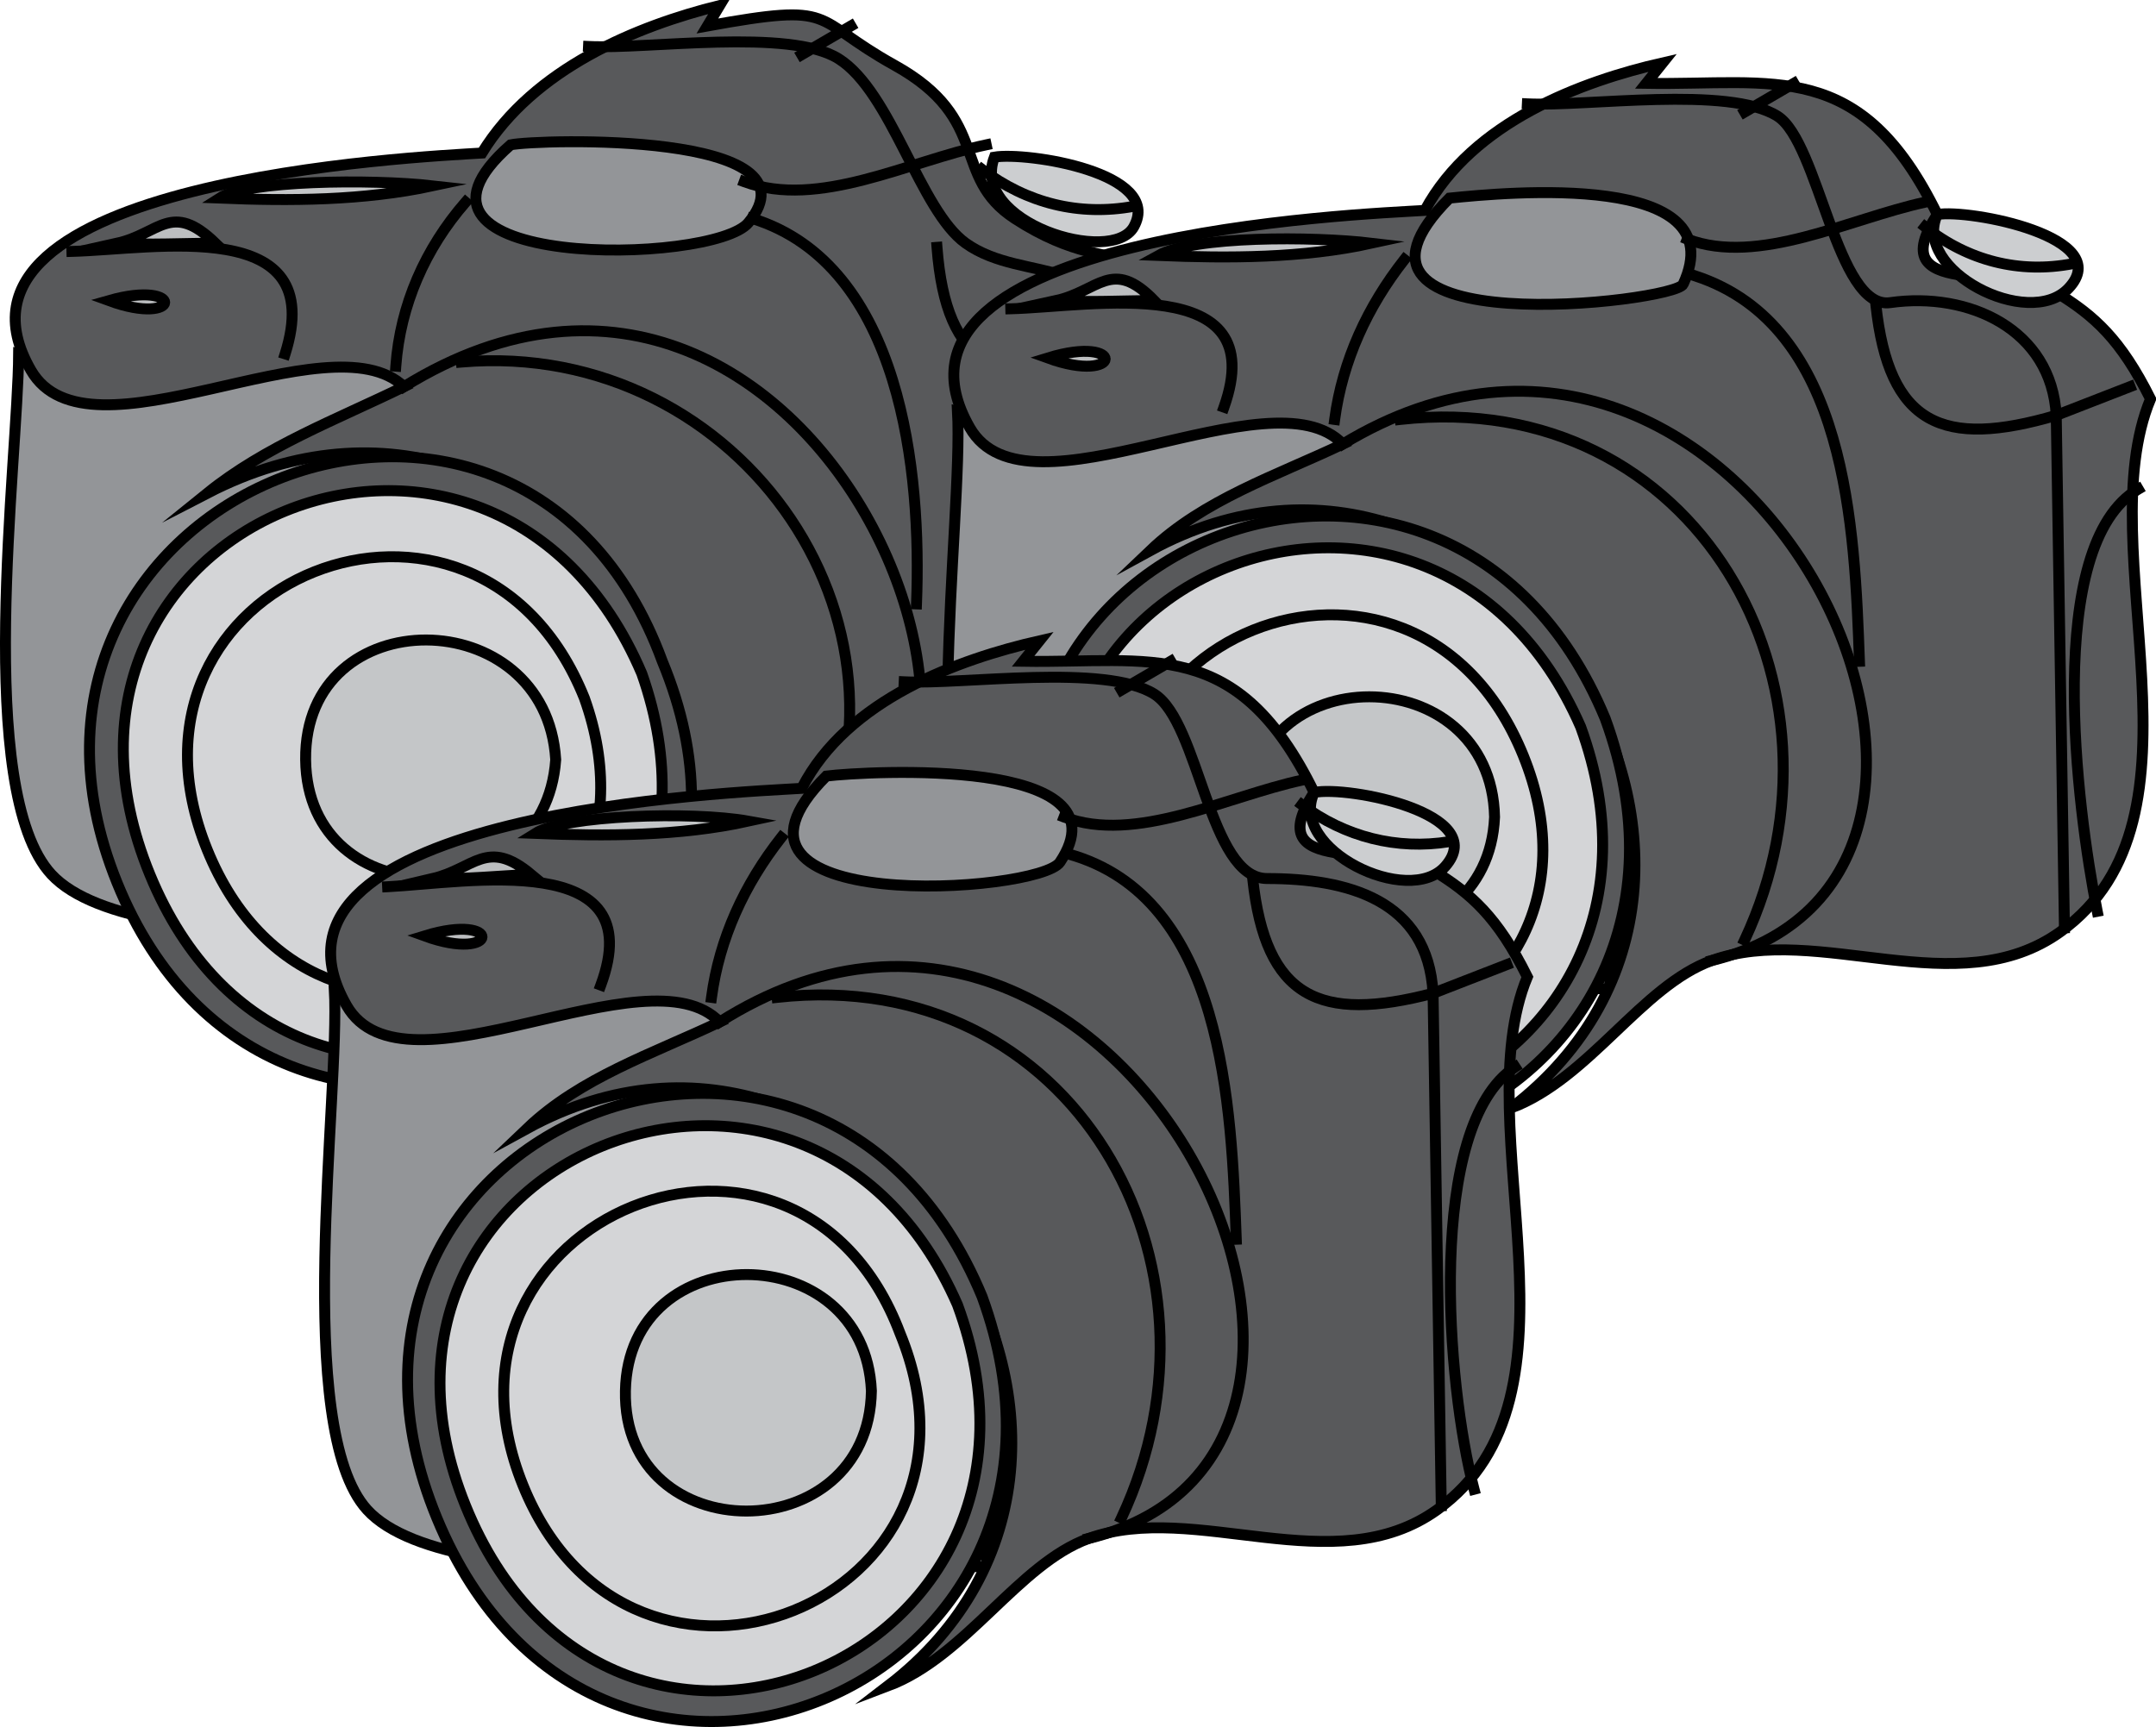 <svg xmlns="http://www.w3.org/2000/svg" xmlns:xlink="http://www.w3.org/1999/xlink" version="1.1" id="Layer_1" x="0px" y="0px" enable-background="new 0 0 822.05 841.89" xml:space="preserve" viewBox="211.59 263.25 394.41 316">
<path fill-rule="evenodd" clip-rule="evenodd" fill="#939598" stroke="#000000" stroke-width="2" stroke-linecap="square" stroke-miterlimit="10" d="  M244.25,309.251c19.328,16.334-16.422,21.898-29.25,18.75c-0.103,19.495-8.25,79.885,6,95.25c15.964,17.213,89.469,8.953,112.5,10.5  c0.658-10.899,10.569-84.889,3.873-87.547C306.332,333.887,275.291,321.569,244.25,309.251z"/>
<path fill-rule="evenodd" clip-rule="evenodd" fill="#58595B" stroke="#000000" stroke-width="2" stroke-linecap="square" stroke-miterlimit="10" d="  M299.75,291.251c-11.088,0.682-102.606,4.911-82.5,39.75c10.509,18.209,54.462-10.06,68.25,3c-12.297,5.999-25.362,10.902-36,19.5  c65.112-33.646,120.339,55.896,66.75,102.75c13.049-6.013,24.091-23.446,36-27.75c18.356-6.633,42.601,6.92,61.126-3.375  c27.688-15.387,20.312-68.33,16.124-95.625c-4.209-27.438-11.304-12.628-32.25-26.25c-11.8-7.674-4.131-18.128-22-28.056  c-15.662-8.701-10.084-11.583-34.25-7.194c0.75-1.25,1.5-2.5,2.25-3.75C328.142,268,309.271,275.713,299.75,291.251z"/>
<path fill="none" stroke="#000000" stroke-width="2" stroke-linecap="square" stroke-miterlimit="10" d="M224.75,309.251  c15.242-0.381,47.052-6.711,39,18.75"/>
<path fill-rule="evenodd" clip-rule="evenodd" fill="#BCBEC0" stroke="#000000" stroke-width="2" stroke-linecap="square" stroke-miterlimit="10" d="  M233,307.751c7.775-1.727,9.939-7.784,18,0C245.021,307.751,238.966,308.103,233,307.751z"/>
<path fill-rule="evenodd" clip-rule="evenodd" fill="#C4C6C8" stroke="#000000" stroke-width="2" stroke-linecap="square" stroke-miterlimit="10" d="  M251.75,299.501c12.957,0.533,26.293,0.477,39-2.25C279.324,295.969,256.792,296.259,251.75,299.501z"/>
<path fill-rule="evenodd" clip-rule="evenodd" fill="#939598" stroke="#000000" stroke-width="2" stroke-linecap="square" stroke-miterlimit="10" d="  M305,289.751c-26.283,23.034,37.039,22.069,43.5,14.25C362.377,287.207,309.872,288.722,305,289.751z"/>
<path fill="none" stroke="#000000" stroke-width="2" stroke-linecap="square" stroke-miterlimit="10" d="M319.25,271.751  c10.915,0.537,36.793-3.394,45.75,2.25c9.705,6.115,14.875,27.776,23.25,33.75c10.906,7.78,27.953,0.928,27.002,21.75  c4.499-2,8.999-4,13.498-6"/>
<path fill="none" stroke="#000000" stroke-width="2" stroke-linecap="square" stroke-miterlimit="10" d="M347.75,296.501  c13.617,5.037,29.984-3.734,44.25-6.75"/>
<path fill="none" stroke="#000000" stroke-width="2" stroke-linecap="square" stroke-miterlimit="10" d="M349.25,303.251  c27.301,8.502,30.966,46.578,30,70.5"/>
<path fill="none" stroke="#000000" stroke-width="2" stroke-linecap="square" stroke-miterlimit="10" d="M296.75,300.251  c-7.364,8.456-11.938,18.812-12.75,30"/>
<path fill="none" stroke="#000000" stroke-width="2" stroke-linecap="square" stroke-miterlimit="10" d="M285.5,334.001  c76.731-47.414,129.757,84.832,66.75,94.5"/>
<path fill="none" stroke="#000000" stroke-width="2" stroke-linecap="square" stroke-miterlimit="10" d="M383,308.501  c1.675,22.054,11.493,26.401,32.252,21c0.749,31,1.499,62,2.248,93"/>
<path fill="none" stroke="#000000" stroke-width="2" stroke-linecap="square" stroke-miterlimit="10" d="M430.25,342.251  c-17.396,10.183-10.209,58.169-7.5,77.25"/>
<line fill="none" stroke="#000000" stroke-width="2" stroke-linecap="square" stroke-miterlimit="10" x1="367.25" y1="268.001" x2="358.25" y2="273.251"/>
<path fill-rule="evenodd" clip-rule="evenodd" fill="#58595B" stroke="#000000" stroke-width="2" stroke-linecap="square" stroke-miterlimit="10" d="  M332.75,384.251c29.458,71.006-71.032,111.433-99.75,40.5C204.287,353.833,306.43,312.521,332.75,384.251z"/>
<path fill-rule="evenodd" clip-rule="evenodd" fill="#D4D5D7" stroke="#000000" stroke-width="2" stroke-linecap="square" stroke-miterlimit="10" d="  M329,386.501c22.617,64.29-63.869,100.439-90,36.75C212.527,358.73,301.771,322.604,329,386.501z"/>
<path fill-rule="evenodd" clip-rule="evenodd" fill="#D4D5D7" stroke="#000000" stroke-width="2" stroke-linecap="square" stroke-miterlimit="10" d="  M318.5,391.001c17.79,49.819-49.009,76.938-69,27.75C229.393,369.278,298.832,341.819,318.5,391.001z"/>
<path fill-rule="evenodd" clip-rule="evenodd" fill="#C4C6C8" stroke="#000000" stroke-width="2" stroke-linecap="square" stroke-miterlimit="10" d="  M313.25,402.251c-1.992,28.506-45.443,28.854-45.75,0C267.188,372.871,311.473,373.235,313.25,402.251z"/>
<path fill-rule="evenodd" clip-rule="evenodd" fill="#BCBEC0" stroke="#000000" stroke-width="2" stroke-linecap="square" stroke-miterlimit="10" d="  M231.5,318.251C244.873,323.164,245.374,314.291,231.5,318.251L231.5,318.251z"/>
<path fill-rule="evenodd" clip-rule="evenodd" fill="#CCCED0" stroke="#000000" stroke-width="2" stroke-linecap="square" stroke-miterlimit="10" d="  M393.5,292.001c5.888-0.997,31.01,2.843,25.5,12.75C414.971,311.997,388.936,303.91,393.5,292.001z"/>
<path fill="none" stroke="#000000" stroke-width="2" stroke-linecap="square" stroke-miterlimit="10" d="M391.25,294.251  c8.213,6.197,17.776,8.581,27.75,6.75"/>
<path fill="none" stroke="#000000" stroke-width="2" stroke-linecap="square" stroke-miterlimit="10" d="M296,329.501  c51.117-4.404,88.886,49.398,62.25,95.25"/>
<path fill-rule="evenodd" clip-rule="evenodd" fill="#939598" stroke="#000000" stroke-width="2" stroke-linecap="square" stroke-miterlimit="10" d="  M416,319.751c20.379,16.049-16.107,21.832-29.25,18.75c1.102,19.556-7.819,79.914,6,95.25c15.703,17.427,90.767,8.99,113.25,10.5  c0.566-10.958,9.93-84.845,3.122-87.547C478.082,344.387,447.041,332.069,416,319.751z"/>
<path fill-rule="evenodd" clip-rule="evenodd" fill="#58595B" stroke="#000000" stroke-width="2" stroke-linecap="square" stroke-miterlimit="10" d="  M472.25,301.751c-11.09,0.683-103.641,4.178-83.25,39.75c10.459,18.247,55.075-10.73,68.25,3  c-12.227,5.808-25.447,10.138-35.25,19.5c62.752-34.348,122.675,58.628,66,102c14.384-5.426,23.872-22.347,36.75-27  c19.456-7.03,44.968,8.253,63.75-5.25c29.163-20.967,5.048-69.957,16.5-97.5c-5.468-10.93-10.265-15.222-17.25-19.5  c-8.69-5.323-32.098,1.433-21.75-14.25c-14.067-28.727-29.686-23.623-53.25-24c1-1.25,2-2.5,3-3.75  C500.966,278.122,481.02,285.492,472.25,301.751z"/>
<path fill="none" stroke="#000000" stroke-width="2" stroke-linecap="square" stroke-miterlimit="10" d="M396.5,319.751  c14.772-0.369,47.845-6.899,39,18"/>
<path fill-rule="evenodd" clip-rule="evenodd" fill="#BCBEC0" stroke="#000000" stroke-width="2" stroke-linecap="square" stroke-miterlimit="10" d="  M404.75,318.251c7.795-1.696,10.261-7.929,18,0C416.772,318.251,410.714,318.615,404.75,318.251z"/>
<path fill-rule="evenodd" clip-rule="evenodd" fill="#C4C6C8" stroke="#000000" stroke-width="2" stroke-linecap="square" stroke-miterlimit="10" d="  M423.5,310.001c12.943,0.514,26.349,0.524,39-2.25C451.638,306.472,429.994,306.408,423.5,310.001z"/>
<path fill-rule="evenodd" clip-rule="evenodd" fill="#939598" stroke="#000000" stroke-width="2" stroke-linecap="square" stroke-miterlimit="10" d="  M476.75,299.501c-26.892,26.933,41.199,19.113,42.75,15.75C529.097,294.444,487.088,298.441,476.75,299.501z"/>
<path fill="none" stroke="#000000" stroke-width="2" stroke-linecap="square" stroke-miterlimit="10" d="M491,282.251  c10.915,0.537,36.793-3.394,45.75,2.25c7.604,4.791,10.849,35.521,20.625,34.125c14.42-2.06,29.508,4.903,30.375,20.625  c4.5-1.75,9-3.5,13.5-5.25"/>
<path fill="none" stroke="#000000" stroke-width="2" stroke-linecap="square" stroke-miterlimit="10" d="M520.25,307.001  c13.061,4.975,29.668-3.76,43.5-6.75"/>
<path fill="none" stroke="#000000" stroke-width="2" stroke-linecap="square" stroke-miterlimit="10" d="M521.75,313.751  c27.874,9.14,29.114,46.235,30,70.5"/>
<path fill="none" stroke="#000000" stroke-width="2" stroke-linecap="square" stroke-miterlimit="10" d="M468.5,310.751  c-6.73,8.565-11.308,18.458-12.75,29.25"/>
<path fill="none" stroke="#000000" stroke-width="2" stroke-linecap="square" stroke-miterlimit="10" d="M457.25,344.501  c73.576-44.562,133.138,78.609,67.5,94.5"/>
<path fill="none" stroke="#000000" stroke-width="2" stroke-linecap="square" stroke-miterlimit="10" d="M554.75,319.001  c2.372,22.087,12.266,26.318,33,20.25c0.5,31.25,1,62.5,1.5,93.75"/>
<path fill="none" stroke="#000000" stroke-width="2" stroke-linecap="square" stroke-miterlimit="10" d="M602.75,352.751  c-17.421,10.23-11.252,58.369-7.5,77.25"/>
<line fill="none" stroke="#000000" stroke-width="2" stroke-linecap="square" stroke-miterlimit="10" x1="539.75" y1="278.501" x2="530.75" y2="283.751"/>
<path fill-rule="evenodd" clip-rule="evenodd" fill="#58595B" stroke="#000000" stroke-width="2" stroke-linecap="square" stroke-miterlimit="10" d="  M505.25,394.751c26.14,71.601-70.596,111.406-99.75,40.5C376.182,363.946,475.953,324.004,505.25,394.751z"/>
<path fill-rule="evenodd" clip-rule="evenodd" fill="#D4D5D7" stroke="#000000" stroke-width="2" stroke-linecap="square" stroke-miterlimit="10" d="  M500.75,396.251c23.688,65.118-63.881,101.368-89.998,36.75C384.916,369.079,473.382,333.61,500.75,396.251z"/>
<path fill-rule="evenodd" clip-rule="evenodd" fill="#D4D5D7" stroke="#000000" stroke-width="2" stroke-linecap="square" stroke-miterlimit="10" d="  M490.25,401.501c19.99,49.282-49.185,76.805-69,27.75C401.404,380.121,470.336,352.395,490.25,401.501z"/>
<path fill-rule="evenodd" clip-rule="evenodd" fill="#C4C6C8" stroke="#000000" stroke-width="2" stroke-linecap="square" stroke-miterlimit="10" d="  M485,412.751c-1.235,28.292-44.488,28.474-45,0C439.473,383.405,484.392,383.419,485,412.751z"/>
<path fill-rule="evenodd" clip-rule="evenodd" fill="#BCBEC0" stroke="#000000" stroke-width="2" stroke-linecap="square" stroke-miterlimit="10" d="  M403.25,328.751C416.985,333.753,417.567,324.333,403.25,328.751L403.25,328.751z"/>
<path fill-rule="evenodd" clip-rule="evenodd" fill="#CCCED0" stroke="#000000" stroke-width="2" stroke-linecap="square" stroke-miterlimit="10" d="  M566,302.501c5.776-1.037,32.859,4.126,24,13.5C582.662,323.766,561.268,312.638,566,302.501z"/>
<path fill="none" stroke="#000000" stroke-width="2" stroke-linecap="square" stroke-miterlimit="10" d="M563.75,304.751  c7.859,6.221,17.276,8.618,27,6.75"/>
<path fill="none" stroke="#000000" stroke-width="2" stroke-linecap="square" stroke-miterlimit="10" d="M467.75,340.001  c54.12-6.001,84.747,48.831,63,95.25"/>
<path fill-rule="evenodd" clip-rule="evenodd" fill="#939598" stroke="#000000" stroke-width="2" stroke-linecap="square" stroke-miterlimit="10" d="  M302,425.501c20.045,15.492-16.144,22.182-29.25,18.75c1.088,19.31-7.71,80.177,6,95.25c15.868,17.446,90.639,8.981,113.25,10.5  c0.567-10.958,9.93-84.845,3.123-87.547C364.082,450.137,333.041,437.819,302,425.501z"/>
<path fill-rule="evenodd" clip-rule="evenodd" fill="#58595B" stroke="#000000" stroke-width="2" stroke-linecap="square" stroke-miterlimit="10" d="  M358.25,407.501c-11.09,0.683-103.641,4.178-83.25,39.75c10.459,18.246,55.075-10.73,68.25,3  c-12.227,5.808-25.447,10.138-35.25,19.5c62.751-34.348,122.675,58.628,66,102c14.384-5.426,23.873-22.347,36.752-27  c19.456-7.029,44.967,8.253,63.748-5.25c29.163-20.967,5.048-69.956,16.5-97.5c-5.472-11.016-10.345-15.277-17.25-19.5  c-8.696-5.317-32.095,1.429-21.75-14.25c-14.067-28.728-29.686-23.623-53.25-24c1-1.25,2-2.5,3-3.75  C387.062,383.85,366.601,391.174,358.25,407.501z"/>
<path fill="none" stroke="#000000" stroke-width="2" stroke-linecap="square" stroke-miterlimit="10" d="M282.5,425.501  c14.622-0.731,48.251-7.011,39,18"/>
<path fill-rule="evenodd" clip-rule="evenodd" fill="#BCBEC0" stroke="#000000" stroke-width="2" stroke-linecap="square" stroke-miterlimit="10" d="  M290.75,424.001c7.553-1.765,9.935-7.475,18-0.75C302.778,423.5,296.722,424.157,290.75,424.001z"/>
<path fill-rule="evenodd" clip-rule="evenodd" fill="#C4C6C8" stroke="#000000" stroke-width="2" stroke-linecap="square" stroke-miterlimit="10" d="  M309.5,415.751c12.944,0.514,26.349,0.524,39-2.25C338.052,411.633,314.775,412.438,309.5,415.751z"/>
<path fill-rule="evenodd" clip-rule="evenodd" fill="#939598" stroke="#000000" stroke-width="2" stroke-linecap="square" stroke-miterlimit="10" d="  M362.75,405.251c-25.708,25.748,38.896,21.537,42.75,15.75C418.433,401.583,370.116,404.358,362.75,405.251z"/>
<path fill="none" stroke="#000000" stroke-width="2" stroke-linecap="square" stroke-miterlimit="10" d="M377,388.001  c10.929,0.538,36.773-3.392,45.75,2.25c8.296,5.214,9.996,33.75,20.625,33.75c14.711,0,29.42,3.879,30.375,21  c4.5-1.75,9-3.5,13.5-5.25"/>
<path fill="none" stroke="#000000" stroke-width="2" stroke-linecap="square" stroke-miterlimit="10" d="M406.25,412.751  c13.062,4.975,29.668-3.76,43.5-6.75"/>
<path fill="none" stroke="#000000" stroke-width="2" stroke-linecap="square" stroke-miterlimit="10" d="M407,419.501  c28.57,7.903,29.87,46.4,30.75,70.5"/>
<path fill="none" stroke="#000000" stroke-width="2" stroke-linecap="square" stroke-miterlimit="10" d="M354.5,416.501  c-6.73,8.565-11.308,18.458-12.75,29.25"/>
<path fill="none" stroke="#000000" stroke-width="2" stroke-linecap="square" stroke-miterlimit="10" d="M343.25,450.251  c72.724-46.055,133.48,78.523,67.502,94.5"/>
<path fill="none" stroke="#000000" stroke-width="2" stroke-linecap="square" stroke-miterlimit="10" d="M440.75,424.001  c2.362,21.902,12.235,26.422,33,21c0.5,31.25,1,62.5,1.5,93.75"/>
<path fill="none" stroke="#000000" stroke-width="2" stroke-linecap="square" stroke-miterlimit="10" d="M488.75,458.501  c-16.367,10.765-12.522,58.282-7.5,77.25"/>
<line fill="none" stroke="#000000" stroke-width="2" stroke-linecap="square" stroke-miterlimit="10" x1="425.75" y1="384.251" x2="416.75" y2="389.501"/>
<path fill-rule="evenodd" clip-rule="evenodd" fill="#58595B" stroke="#000000" stroke-width="2" stroke-linecap="square" stroke-miterlimit="10" d="  M391.25,500.501c26.108,71.517-70.506,111.499-99.75,40.5C262.115,469.661,361.869,429.553,391.25,500.501z"/>
<path fill-rule="evenodd" clip-rule="evenodd" fill="#D4D5D7" stroke="#000000" stroke-width="2" stroke-linecap="square" stroke-miterlimit="10" d="  M386.75,502.001c23.976,65.131-63.889,101.222-90,36.75C270.932,475.002,359.331,439.244,386.75,502.001z"/>
<path fill-rule="evenodd" clip-rule="evenodd" fill="#D4D5D7" stroke="#000000" stroke-width="2" stroke-linecap="square" stroke-miterlimit="10" d="  M376.25,507.251c20.133,49.117-49.169,76.842-69,27.75C287.374,485.795,357.517,457.537,376.25,507.251z"/>
<path fill-rule="evenodd" clip-rule="evenodd" fill="#C4C6C8" stroke="#000000" stroke-width="2" stroke-linecap="square" stroke-miterlimit="10" d="  M371,517.751c-0.459,29.328-45.561,29.308-45,0C326.545,489.281,369.765,489.457,371,517.751z"/>
<path fill-rule="evenodd" clip-rule="evenodd" fill="#BCBEC0" stroke="#000000" stroke-width="2" stroke-linecap="square" stroke-miterlimit="10" d="  M289.25,434.501C302.983,439.504,303.565,430.083,289.25,434.501L289.25,434.501z"/>
<path fill-rule="evenodd" clip-rule="evenodd" fill="#CCCED0" stroke="#000000" stroke-width="2" stroke-linecap="square" stroke-miterlimit="10" d="  M452,408.251c6.237-1.258,32.375,3.878,24,13.5C469.312,429.435,447.168,418.604,452,408.251z"/>
<path fill="none" stroke="#000000" stroke-width="2" stroke-linecap="square" stroke-miterlimit="10" d="M449.75,410.501  c7.914,5.904,17.373,8.308,27,6.75"/>
<path fill="none" stroke="#000000" stroke-width="2" stroke-linecap="square" stroke-miterlimit="10" d="M353.75,445.751  c54.183-6.009,84.776,48.768,63,95.25"/>
</svg>